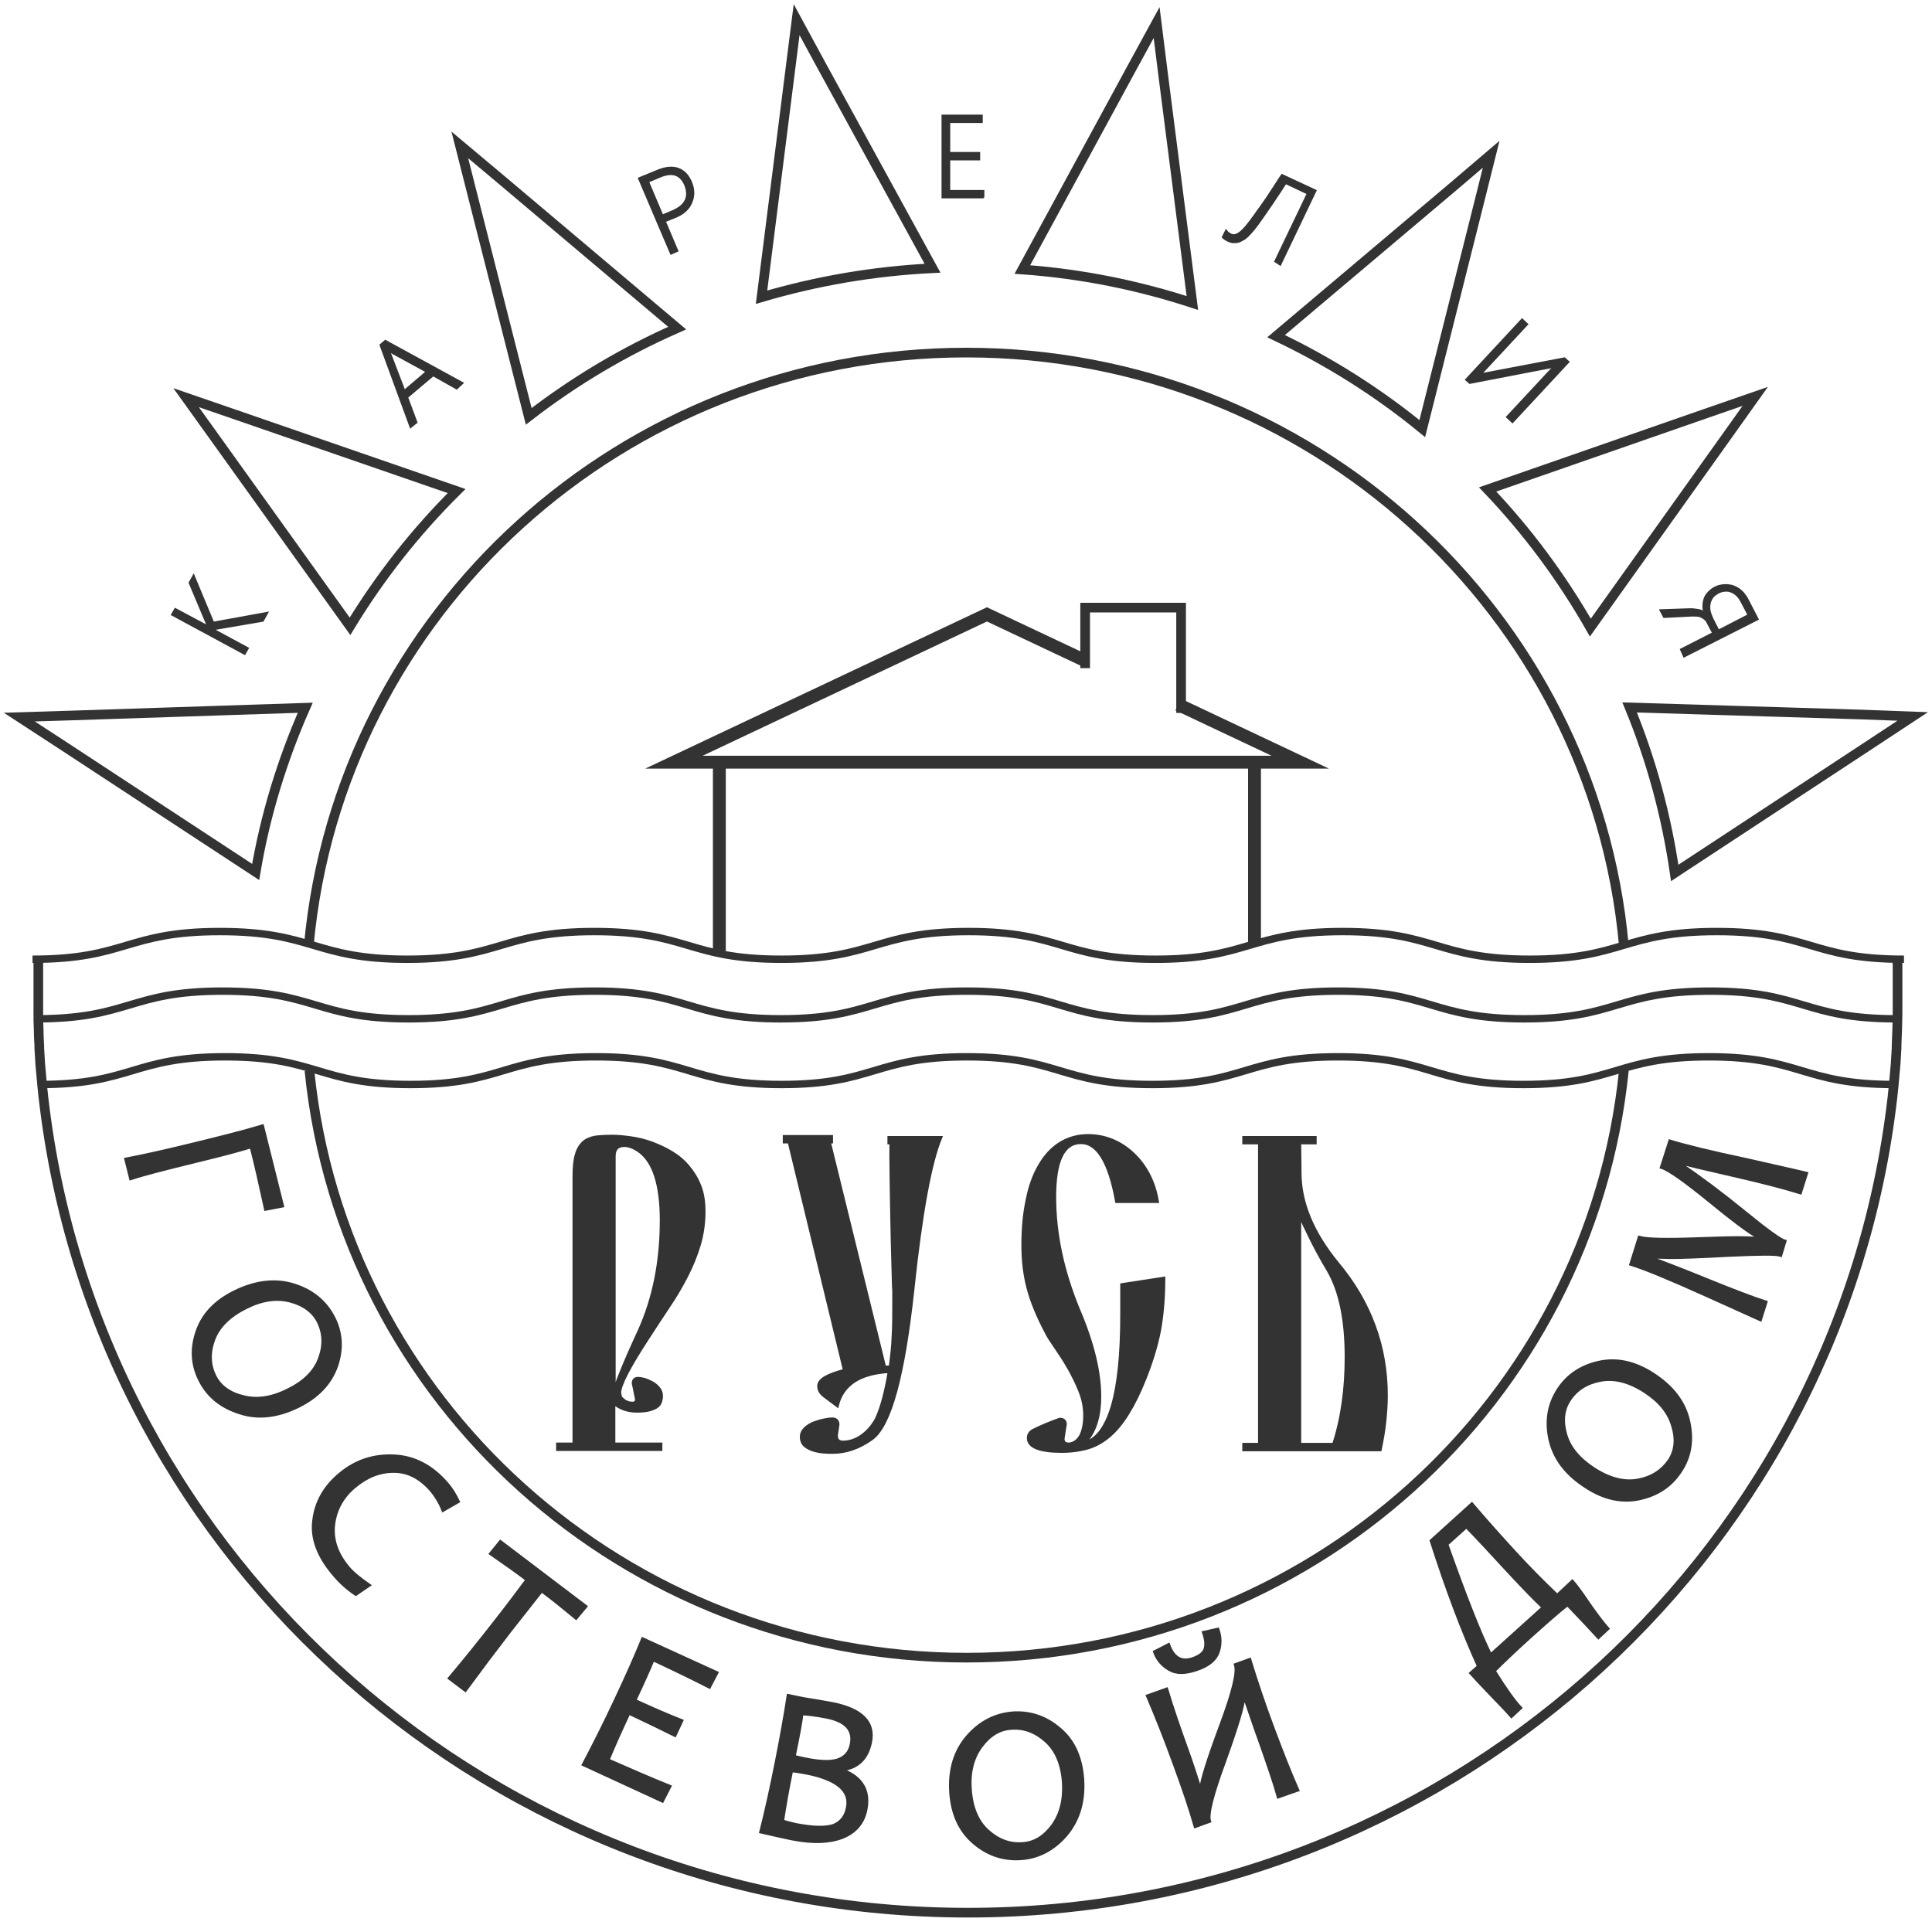 <?xml version="1.0" encoding="utf-8"?>
<!-- Generator: Adobe Illustrator 24.1.2, SVG Export Plug-In . SVG Version: 6.00 Build 0)  -->
<svg version="1.1" id="Слой_1" xmlns="http://www.w3.org/2000/svg" xmlns:xlink="http://www.w3.org/1999/xlink" x="0px" y="0px"
	 viewBox="0 0 600 600" style="enable-background:new 0 0 600 600;" xml:space="preserve">
<style type="text/css">
	.st0{fill:none;stroke:#333333;stroke-width:4;stroke-miterlimit:10;}
	.st1{fill:none;stroke:#333333;stroke-width:2.3;stroke-miterlimit:10;}
	.st2{fill:none;stroke:#333333;stroke-miterlimit:10;}
	.st3{fill:none;stroke:#333333;stroke-width:3;stroke-miterlimit:10;}
	.st4{fill:#333333;stroke:#333333;stroke-miterlimit:10;}
</style>
<line class="st0" x1="223.4" y1="295.4" x2="223.4" y2="236.7"/>
<line class="st0" x1="389.6" y1="293.6" x2="389.6" y2="236.7"/>
<g>
	<path class="st1" d="M588.9,316.4c-28.9,0-28.9-8.6-57.7-8.6c-28.9,0-28.9,8.6-57.8,8.6s-28.9-8.6-57.7-8.6
		c-28.9,0-28.9,8.6-57.7,8.6c-28.9,0-28.9-8.6-57.7-8.6c-28.9,0-28.9,8.6-57.8,8.6s-28.9-8.6-57.8-8.6s-28.9,8.6-57.8,8.6
		s-28.9-8.6-57.8-8.6s-28.9,8.6-57.8,8.6"/>
</g>
<g>
	<path class="st1" d="M591.3,297.9c-29.1,0-29.1-8.6-58.1-8.6c-29.1,0-29.1,8.6-58.1,8.6c-29.1,0-29.1-8.6-58.1-8.6
		s-29.1,8.6-58.1,8.6c-29.1,0-29.1-8.6-58.1-8.6s-29.1,8.6-58.1,8.6s-29.1-8.6-58.1-8.6s-29.1,8.6-58.1,8.6s-29.1-8.6-58.2-8.6
		s-29.1,8.6-58.2,8.6"/>
</g>
<g>
	<path class="st1" d="M588.3,336.8c-28.8,0-28.8-8.6-57.6-8.6s-28.8,8.6-57.6,8.6c-28.8,0-28.8-8.6-57.6-8.6
		c-28.8,0-28.8,8.6-57.6,8.6s-28.8-8.6-57.6-8.6c-28.8,0-28.8,8.6-57.6,8.6s-28.8-8.6-57.6-8.6s-28.8,8.6-57.6,8.6
		s-28.8-8.6-57.6-8.6s-28.8,8.6-57.6,8.6"/>
</g>
<path class="st2" d="M236.6,92.3c16.9-5,34.7-8.1,53.1-9"/>
<path class="st2" d="M396.3,104.4c16.3,7.7,31.6,17.4,45.4,28.7"/>
<path class="st2" d="M506.1,219.8c6.7,16.2,11.4,33.5,14,51.4"/>
<path class="st2" d="M462,152c12.3,12.9,23,27.3,31.9,42.9"/>
<path class="st2" d="M317.5,83.7c18.3,1.4,36,4.9,52.8,10.4"/>
<path class="st2" d="M164.2,129.4c14.1-10.9,29.6-20.1,46.1-27.4"/>
<path class="st3" d="M594,222.5l-13.5,8.9l-60.4,39.7c-2.6-17.9-7.3-35.1-14-51.4l71.8,2.2L594,222.5z"/>
<path class="st3" d="M545.1,123.1l-9.4,13.2l-41.8,58.6c-8.9-15.6-19.6-30-31.9-42.9l67.8-23.6L545.1,123.1z"/>
<path class="st3" d="M463.1,47.9l-3.9,15.6l-17.5,69.6c-13.8-11.3-29-20.9-45.4-28.7l54.6-46.1L463.1,47.9z"/>
<path class="st3" d="M370.3,94.1c-16.8-5.5-34.5-9.1-52.8-10.4l34-62.6L359.2,7l2,16L370.3,94.1z"/>
<path class="st3" d="M289.6,83.3c-18.4,0.9-36.1,4-53.1,9l8.9-70.4l2-15.8l7.7,14.2L289.6,83.3z"/>
<path class="st3" d="M210.3,101.9c-16.6,7.3-32,16.5-46.1,27.4l-17.5-68.9L142.8,45l12.4,10.4L210.3,101.9z"/>
<path class="st3" d="M141.8,152.5c-12.7,12.6-23.8,26.7-33.1,42l-41.5-57.9l-9.4-13.1l15.4,5.3L141.8,152.5z"/>
<path class="st3" d="M94.8,219.8c-7.1,16.1-12.4,33.2-15.4,51l-59.9-39.3L6,222.7l16.2-0.5L94.8,219.8z"/>
<polyline class="st0" points="365.9,218.8 403.8,236.7 390.1,236.7 389.6,236.7 223.9,236.7 223.4,236.7 209.3,236.7 306.5,190.8 
	336.6,205 "/>
<polyline class="st3" points="337,207.5 337,188.7 366.8,188.7 366.8,221.4 "/>
<g>
	<path class="st4" d="M87.7,374.5l-5.2,1c-1.7-7.7-3.1-14.1-4.5-19.4c-4.2,1.3-10,2.8-17.4,4.6c-9,2.2-15.7,3.9-20,5.3l-1.5-6
		c5.3-1,12-2.5,20.2-4.5c9.5-2.3,16.9-4.2,22.2-5.8L87.7,374.5z"/>
	<path class="st4" d="M92.7,436.7c-6.5,3.2-12.6,3.9-18.3,2c-5.7-1.8-9.9-5.2-12.3-10.1c-2.4-4.7-2.7-9.7-0.9-15s5.6-9.4,11.7-12.4
		c6.5-3.2,12.7-3.9,18.4-2.1c5.7,1.8,9.8,5.2,12.3,10.1c2.4,4.7,2.7,9.7,0.9,15C102.6,429.6,98.7,433.7,92.7,436.7z M89.4,431.7
		c5.2-2.5,8.5-5.9,9.9-9.9c1.5-4.1,1.3-7.8-0.4-11.3c-1.6-3.2-4.6-5.4-8.8-6.5c-4.3-1.1-8.9-0.4-13.8,2.1c-5.2,2.6-8.5,5.9-10,10
		s-1.3,7.9,0.4,11.3c1.6,3.2,4.6,5.4,8.9,6.4C79.8,434.9,84.5,434.2,89.4,431.7z"/>
	<path class="st4" d="M114.6,492.3l-4.1,2.8c-2.4-1.6-4.7-3.6-6.7-6c-5-5.8-7.1-11.5-6.3-17.1c0.7-5.6,3.4-10.3,8.1-14.2
		c4.9-4.1,10.5-5.9,16.8-5.6c6.3,0.3,11.8,3.2,16.5,8.7c1.3,1.5,2.4,3.3,3.4,5.4l-4.7,2.7c-1-2.5-2.2-4.4-3.5-6
		c-3.5-4.1-7.4-6.1-11.8-6.1s-8.4,1.6-12.1,4.7c-3.8,3.1-6,7.1-6.6,11.7c-0.6,4.7,0.9,9.2,4.5,13.5
		C109.4,488.4,111.6,490.2,114.6,492.3z"/>
	<path class="st4" d="M181.9,498.9l-3,3.6c-3.4-2.8-6.9-5.7-10.7-8.5c-2.6,3.3-6,7.6-10,12.7c-4.4,5.7-9,11.8-13.7,18.2l-4.9-3.7
		c4.9-5.8,9.6-11.7,14.3-17.7c4-5.1,7.2-9.4,9.8-12.9c-2.6-2-6.4-4.7-11.3-8.1l3-3.7L181.9,498.9z"/>
	<path class="st4" d="M208,554.8l-2.3,4.5L181.2,548c3.2-6.1,6.6-12.8,10.1-20.3c3.3-7,6.1-13.3,8.3-18.7l23,10.5l-2.3,4.4
		c-5.5-2.8-11.3-5.6-17.5-8.5c-1.3,3.2-3.2,7.4-5.7,12.7c5.4,2.5,10.3,4.6,14.6,6.3l-2.1,4.5c-4.4-2.2-9.2-4.5-14.3-6.9
		c-2.4,5.1-4.6,10-6.5,14.6C195.4,549.5,201.8,552.3,208,554.8z"/>
	<path class="st4" d="M268.9,561.9c-0.8,4.2-3.3,7.1-7.4,8.7c-4,1.5-9,1.7-15.2,0.5c-1.7-0.3-5.1-1.1-10-2.2
		c1.7-6.7,3.3-14,4.9-22.1c1.5-7.6,2.7-14.3,3.6-20.2l3.9,0.8c0.8,0.2,2.3,0.4,4.7,0.8c2.3,0.4,4,0.7,5.1,0.9
		c9.1,1.8,13.1,5.8,11.8,12c-1,4.9-3.8,7.7-8.4,8.4l-0.1,0.3C267.7,552.1,270,556.2,268.9,561.9z M263.2,561.4
		c1.1-5.3-3.2-8.9-12.7-10.8c-1.7-0.3-3.3-0.6-4.7-0.7c-1.2,5.8-2.1,11-2.8,15.6c0.8,0.4,2.2,0.7,4.3,1.2c5.3,1,9.2,1.1,11.7,0.2
		C261.3,565.9,262.7,564.1,263.2,561.4z M264.4,541.7c0.9-4.5-1.7-7.3-7.8-8.5c-3.1-0.6-5.6-0.9-7.6-1c-0.1,1.6-0.9,6-2.4,13.3
		c1.1,0.3,2.2,0.5,3.5,0.8c4.3,0.9,7.6,1,9.8,0.4C262.4,545.9,263.9,544.3,264.4,541.7z"/>
	<path class="st4" d="M336.2,552.4c0.5,7.1-1.3,12.9-5.2,17.5c-3.9,4.5-8.7,7-14.2,7.3c-5.3,0.3-10.1-1.3-14.4-5s-6.6-8.8-7.1-15.4
		c-0.5-7.2,1.3-13,5.2-17.5c3.9-4.5,8.7-6.9,14.2-7.3c5.3-0.3,10.1,1.3,14.4,5C333.4,540.6,335.7,545.8,336.2,552.4z M330.3,553.6
		c-0.4-5.7-2.2-10-5.4-12.9s-6.8-4.3-10.8-4c-3.7,0.2-6.8,2.1-9.4,5.6s-3.8,7.9-3.4,13.4c0.4,5.7,2.2,10,5.4,12.9
		c3.2,2.9,6.8,4.3,10.8,4c3.7-0.2,6.8-2.1,9.4-5.6C329.5,563.4,330.6,559,330.3,553.6z"/>
	<path class="st4" d="M403,555.9l-6,2.1c-1.1-4-3.1-9.8-5.8-17.5c-1.3-3.5-2.8-8-4.7-13.5l-0.3,0.1c0,2.3-2,9-6,20.1
		c-3.8,10.3-5.3,16.4-4.6,18.4l-4.4,1.6c-1.6-5.6-3.8-12.1-6.5-19.4c-2.7-7.5-5.5-14.5-8.3-21.1l5.9-2.1c1.7,5.7,3.9,12.1,6.4,19
		c1.3,3.6,2.6,7.6,4,12l0.3-0.1c0.1-2.4,2.2-9.1,6.3-20.1c3.7-10,5.2-16.1,4.4-18.4l4.4-1.6c2.1,6.9,4.5,14,7.3,21.5
		C398.1,544.1,400.6,550.5,403,555.9z M378.2,506c0.8,2.3,0.9,4.6,0.1,7s-3,4.2-6.5,5.4c-3.7,1.3-6.6,1.3-8.7,0
		c-2.2-1.3-3.7-3.1-4.5-5.4l4.3-2.2c1.5,4.2,4.1,5.6,7.7,4.3c2.1-0.8,3.4-1.8,3.7-3.1c0.4-1.3,0.2-3-0.5-5L378.2,506z"/>
	<path class="st4" d="M488.3,491.1c0.9,1,2.6,3.2,5,6.8c2.5,3.6,4.5,6.2,6,7.9l-2.9,2.7c-1.9-2.1-5.1-5.5-9.6-10.2
		c-2.8,2.2-6.7,5.6-11.9,10.3c-4.4,4-8,7.4-10.9,10.3c3.5,5.6,6.2,9.4,8.2,11.5l-2.8,2.6c-1.5-1.7-3.8-4.1-6.8-7.2s-4.9-5.2-5.8-6.2
		l2.4-2.1c-5-11-9.9-24-14.7-39l12.6-11.4c4.6,5.4,9.1,10.4,13.5,15.2c4.4,4.8,8.8,9.2,13,13.2L488.3,491.1z M479.3,499.2
		c-3.1-2.9-7.1-7.1-12.1-12.5c-4.5-4.9-8.4-9.1-11.8-12.6l-6.1,5.5c5.7,16.1,10.2,27.5,13.6,34.4L479.3,499.2z"/>
	<path class="st4" d="M513.4,426.8c6,3.9,9.7,8.7,11,14.6c1.3,5.8,0.5,11-2.6,15.6c-2.9,4.4-7.1,7.2-12.6,8.4
		c-5.5,1.2-11.1,0-16.7-3.7c-6.1-3.9-9.8-8.8-11.1-14.6c-1.3-5.8-0.4-11,2.6-15.6c2.9-4.4,7.1-7.2,12.6-8.4
		C502.1,421.9,507.7,423.1,513.4,426.8z M510.8,432.1c-4.8-3.1-9.4-4.3-13.7-3.5s-7.5,2.8-9.7,6.1c-2,3-2.4,6.6-1.2,10.8
		c1.2,4.2,4.2,7.7,8.8,10.7c4.8,3.1,9.4,4.3,13.7,3.5c4.3-0.8,7.5-2.9,9.7-6.1c2-3,2.4-6.6,1.1-10.8
		C518.3,438.6,515.4,435.1,510.8,432.1z"/>
	<path class="st4" d="M561,364.4l-1.9,6c-4.8-1.5-11.7-3.3-20.9-5.4s-14.7-3.4-16.5-4l-0.1,0.3c6.3,4.3,12.9,9.2,20,15
		s11.3,8.8,12.7,9.2l-1.3,4.3c-1.5-0.5-6.8-0.4-15.9,0c-9.1,0.5-15.2,0.7-18.2,0.7c-3-0.1-5.2-0.1-6.4-0.2l-0.1,0.3
		c2.9,1,8.7,3.2,17.3,6.7s14.9,5.9,18.7,7.1l-1.7,5.4c-0.2-0.1-5.8-2.6-16.9-7.6c-11.1-5-18.8-8.2-23.3-9.6l2.6-8.3
		c2.3,0.7,8.7,0.8,19.2,0.4s16.7-0.4,18.6,0.2l0.1-0.3c-2-0.6-7.1-4.3-15.3-11s-13.4-10.4-15.7-11.1l2.6-8.1
		c4.5,1.4,12.6,3.4,24.4,5.9C554.6,362.9,560.6,364.3,561,364.4z"/>
</g>
<g>
	<path class="st4" d="M81.5,192.6l-15.2,2.6c-0.3,0-0.5,0.1-0.7,0.1v0.1l11.1,6l-0.8,1.4l-22.2-12l0.8-1.4L65,195v-0.1
		c-0.2-0.2-0.3-0.4-0.3-0.6L59.1,181l1-1.8l6,14.4l16.5-3L81.5,192.6z"/>
</g>
<g>
	<path class="st4" d="M141.8,120.4l-7.3-4.1l-8.3,7l2.9,7.8l-1.5,1.2l-9.2-25.1l1.3-1.1l23.6,12.9L141.8,120.4z M122.1,109.5
		c-0.3-0.2-0.6-0.4-0.9-0.6s-0.5-0.3-0.8-0.5h-0.1c0.3,0.7,0.6,1.3,0.8,1.8l4.4,11.5l7.4-6.3L122.1,109.5z"/>
</g>
<g>
	<path class="st4" d="M206.2,68.6l3.9,9.2l-1.6,0.7l-9.8-23l5.6-2.3c2.4-1,4.5-1.2,6.2-0.6c1.7,0.6,3,1.9,3.9,4s1,4.2,0.1,6.2
		c-0.8,2-2.5,3.5-5.1,4.5L206.2,68.6z M201,56.3l4.6,10.9l3.3-1.4c2.1-0.9,3.5-2,4.2-3.5c0.7-1.4,0.6-3.1-0.1-4.9
		c-1.5-3.5-4.2-4.4-8.2-2.7L201,56.3z"/>
</g>
<g>
	<path class="st4" d="M292.9,61.1v-25h11.8v1.6h-10.1v10h9.3v1.6h-9.3v10.2h10.6v1.6C305.3,61.1,292.9,61.1,292.9,61.1z"/>
</g>
<g>
	<path class="st4" d="M396.3,81.1L406.4,60l-7.2-3.4c-0.9,1.3-1.7,2.7-2.7,4.1c-0.9,1.4-1.8,2.7-2.7,4c-0.9,1.3-1.7,2.5-2.5,3.6
		s-1.4,2-2,2.7s-1.2,1.4-1.8,2c-0.6,0.6-1.2,1.1-1.9,1.4c-0.6,0.4-1.3,0.6-2,0.6c-0.7,0.1-1.4-0.1-2.1-0.4c-0.3-0.2-0.6-0.3-0.9-0.5
		s-0.4-0.3-0.6-0.5l0.8-1.6c0.3,0.4,0.8,0.7,1.3,1c0.5,0.2,1,0.3,1.4,0.2c0.5-0.1,1-0.3,1.4-0.6c0.5-0.3,1-0.8,1.5-1.3
		s1.1-1.2,1.6-1.9c0.4-0.5,0.8-1,1.2-1.6c0.5-0.6,1-1.4,1.5-2.1c0.6-0.8,1.2-1.6,1.8-2.5c0.6-0.9,1.3-1.8,1.9-2.8s1.3-1.9,1.9-2.9
		s1.3-2,1.9-2.9l10.1,4.7l-10.8,22.6L396.3,81.1z"/>
</g>
<g>
	<path class="st4" d="M468.3,129.5l13.4-14.4c0.1-0.1,0.2-0.2,0.4-0.4c0.1-0.1,0.3-0.3,0.4-0.4s0.3-0.3,0.4-0.4s0.3-0.3,0.4-0.4
		h-0.1c-0.1,0-0.2,0.1-0.4,0.1s-0.3,0.1-0.5,0.1s-0.3,0.1-0.5,0.1s-0.3,0.1-0.4,0.1l-24.9,4.8l-0.9-0.8l17.1-18.4l1.3,1.2
		l-13.4,14.4c-0.2,0.2-0.4,0.4-0.7,0.7c-0.3,0.3-0.5,0.5-0.8,0.8h0.1c0.2-0.1,0.5-0.1,0.9-0.2s0.7-0.2,1-0.2l24.7-4.7l1,0.9
		l-17.1,18.4L468.3,129.5z"/>
</g>
<g>
	<path class="st4" d="M522.3,201.8l10-5.1l-1.7-3.2c-0.3-0.6-0.6-1.1-1-1.4c-0.4-0.3-0.8-0.6-1.3-0.8s-1-0.3-1.6-0.3s-1.2-0.1-1.8,0
		l-8,0.4l-0.9-1.7l8.8-0.3c0.6,0,1.1,0,1.6,0.1s0.9,0.1,1.3,0.2c0.4,0.1,0.7,0.2,1,0.4s0.6,0.3,0.8,0.5h0.1
		c-0.2-0.7-0.4-1.5-0.4-2.2c0-0.8,0.1-1.5,0.3-2.2s0.6-1.4,1.2-2c0.5-0.6,1.3-1.2,2.1-1.6c0.4-0.2,0.9-0.4,1.4-0.5s1.1-0.2,1.7-0.2
		s1.2,0.1,1.8,0.2c0.6,0.2,1.2,0.4,1.8,0.8c0.6,0.3,1.1,0.8,1.7,1.4c0.5,0.6,1,1.3,1.4,2.1l3,5.8l-22.5,11.4L522.3,201.8z
		 M543.3,191.1l-2.2-4.2c-0.5-1-1.1-1.8-1.8-2.4c-0.6-0.5-1.3-0.9-2-1.1c-0.7-0.2-1.3-0.2-2-0.1c-0.7,0.1-1.3,0.3-1.8,0.6
		c-0.9,0.5-1.6,1-2,1.7c-0.4,0.6-0.7,1.3-0.8,2.1c-0.1,0.7-0.1,1.5,0.1,2.3c0.2,0.8,0.5,1.5,0.8,2.2l2,3.9L543.3,191.1z"/>
</g>
<path class="st3" d="M589.2,296.9c0,0.4,0,0.7,0,1.1c0,0.5,0,1.1,0.1,1.6c0,0.5,0,1.1,0,1.6c0,0.6,0,1.2,0,1.8c0,0.6,0,1.2,0,1.8
	c0,1.2,0,2.4,0,3.7l0,0v0.1c0,1.5,0,3.1,0,4.6c0,0.5,0,1.1,0,1.6c0,1.6-0.1,3.1-0.1,4.7l0,0c-0.1,1.7-0.1,3.4-0.2,5.2
	c0,0.3,0,0.5,0,0.8c-0.1,1.7-0.2,3.3-0.3,5c-0.4,4.6-0.8,9.2-1.4,13.7C569.4,485,447.9,594,300.6,594S31.7,485,13.9,344.2
	c-0.6-4.5-1-9.1-1.4-13.7c-0.1-1.7-0.2-3.3-0.3-5c0-0.3,0-0.5,0-0.8c-0.1-1.7-0.2-3.4-0.2-5.2l0,0c-0.1-1.6-0.1-3.1-0.1-4.7
	c0-0.5,0-1.1,0-1.6c0-1.5,0-3.1,0-4.6v-0.1l0,0c0-1.2,0-2.4,0-3.7c0-0.6,0-1.2,0-1.8c0-0.6,0-1.2,0-1.8c0-0.5,0-1.1,0-1.6
	s0-1.1,0.1-1.6c0-0.4,0-0.7,0-1.1"/>
<g>
	<path class="st4" d="M192.5,433c0,0.5,0.2,1,0.5,1.3s0.7,0.6,1.1,0.9c0.4,0.2,0.8,0.4,1.3,0.5c0.4,0.1,0.8,0.1,1.1,0.1
		c0.8,0,1.2-0.4,1.2-1.2c0-0.3-0.1-0.6-0.2-1.1s-0.2-0.9-0.3-1.5c-0.1-0.5-0.2-1-0.3-1.5c-0.1-0.4-0.2-0.7-0.2-0.9
		c0-1,0.5-1.5,1.5-1.5c0.4,0,1,0.1,1.8,0.3c0.8,0.2,1.6,0.6,2.4,1c0.8,0.4,1.5,1,2.1,1.7s0.9,1.5,0.9,2.5c0,0.5-0.1,1.1-0.3,1.7
		s-0.5,1.1-1.1,1.5c-0.5,0.4-1.3,0.7-2.3,1s-2.3,0.4-4,0.4c-2.7,0-5.1-0.8-7.1-2.5v12.8h14.6v1.6h-32v-1.6h5.1v-83
		c0-2.9,0.2-5.2,0.7-6.8c0.4-1.6,1.2-2.9,2.1-3.8c1-0.9,2.2-1.4,3.7-1.7c1.5-0.2,3.3-0.3,5.3-0.3c1.8,0,3.8,0.2,5.9,0.5
		c2.1,0.3,4.2,0.8,6.4,1.6c2.1,0.8,4.1,1.7,6.1,2.9c2,1.2,3.7,2.6,5.2,4.4s2.7,3.7,3.6,6c0.9,2.3,1.3,4.9,1.3,7.9
		c0,3.7-0.5,7.2-1.5,10.5s-2.3,6.5-3.9,9.6c-1.6,3.1-3.4,6.2-5.5,9.3s-4.2,6.4-6.5,9.9c-5.8,8.9-8.8,14.6-8.8,17.1L192.5,433
		L192.5,433z M193.9,355.7c-2.1,0-3.2,1.1-3.2,3.3v74.4c0.1-1.5,0.8-3.9,2.2-7.2c1.3-3.3,3.2-7.6,5.6-12.8
		c4.6-10.1,6.9-21.6,6.9-34.4c0-11.3-2.4-18.5-7.1-21.7C196.8,356.3,195.3,355.7,193.9,355.7z"/>
	<path class="st4" d="M274.7,424.6h1.8c0.4-3.1,0.8-6.3,0.9-9.5c0.2-3.3,0.2-6.6,0.2-10.1c0-1,0-1.9,0-2.8c0-1,0-2-0.1-3
		c-0.3-10.1-0.5-18.6-0.6-25.3c-0.1-6.7-0.2-11.7-0.2-15c0-2.2,0-3.5,0.1-4h-0.7v-1.6h16c-3.2,7.7-6.1,23.3-8.6,46.9
		c-2.9,27-7.1,42.5-12.8,46.6c-3.9,2.8-8,4.2-12.1,4.2c-0.8,0-1.7,0-2.8-0.1c-1.1-0.1-2.2-0.3-3.2-0.6s-1.9-0.8-2.6-1.4
		c-0.7-0.6-1.1-1.5-1.1-2.6s0.4-1.9,1.2-2.7c0.8-0.7,1.7-1.3,2.8-1.7c1.1-0.4,2.1-0.7,3.2-0.9c1-0.2,1.8-0.3,2.3-0.3
		c1.2,0,1.8,0.6,1.8,1.7l-0.5,3.4c0,1.4,0.7,2.1,2.1,2.1c2.1,0,4.1-0.7,5.9-2s3.3-3,4.5-5.2c1.5-3.2,2.9-8.1,4-14.8
		c-9.3,0.5-14.6,4.1-16.2,10.6c-1.5-1.1-2.8-2.1-4-3s-1.7-1.9-1.7-3.1c0-1.9,2.7-3.4,8-4.8l-17.2-71h-1.5V353h14.6v1.6h-0.7
		L274.7,424.6z"/>
	<path class="st4" d="M332.1,448.5c1.5-0.2,2.6-1,3.5-2.5c0.8-1.5,1.3-3.6,1.3-6.4c0-2.6-0.5-5.1-1.5-7.6s-2.2-4.9-3.5-7.2
		c-1.3-2.3-2.7-4.4-4-6.3s-2.4-3.5-3-4.8c-2.6-4.9-4.5-9.5-5.6-13.7s-1.6-8.6-1.6-13.2c0-5.1,0.4-9.8,1.3-14
		c0.8-4.2,2.1-7.8,3.8-10.7c1.7-3,3.8-5.3,6.3-6.9s5.5-2.5,8.8-2.5c2.7,0,5.2,0.5,7.6,1.5s4.5,2.4,6.4,4.2c1.9,1.8,3.5,3.9,4.8,6.4
		s2.2,5.3,2.7,8.3h-12.6c-2.2-12.2-5.9-18.3-11.1-18.3c-5.5,0-8.2,5.7-8.2,16.9c0,11.5,2.5,23.1,7.4,35c4.4,10.3,6.6,19.3,6.6,27
		c0,6.4-1.6,11.3-4.9,14.6c7.9-2.1,11.8-15.4,11.8-40V399l13-2c0,6.2-0.5,11.7-1.4,16.5c-1,4.9-2.5,9.7-4.5,14.7
		c-1.7,4.3-3.5,7.9-5.3,10.8s-3.7,5.2-5.7,6.9c-2,1.7-4.2,3-6.6,3.7s-5.2,1.1-8.2,1.1c-6.8,0-10.3-1.4-10.3-4.1c0-1.1,0.6-2,1.8-2.5
		c2.2-1.1,4.8-2.2,7.9-3.3c1.1,0,1.7,0.5,1.7,1.5l-0.7,4.5c0,1.1,0.6,1.7,1.8,1.7L332.1,448.5L332.1,448.5z"/>
	<path class="st4" d="M403.7,364.2c0,9.3,3.9,18.7,11.7,28.2c10.1,12.1,15.1,25.8,15.1,41c0,2.7-0.2,5.5-0.5,8.3s-0.8,5.6-1.4,8.5
		h-42.3v-1.6h4.9v-93.7h-4.9v-1.6h22.1v1.6h-4.8L403.7,364.2L403.7,364.2z M418.1,421.5c0-11.5-1.8-20.5-5.6-27
		c-2.5-4.2-4.4-7.8-5.8-10.7c-1.4-2.9-2.5-5.1-3.1-6.8v71.6h10.6C416.9,440.3,418.1,431.2,418.1,421.5z"/>
</g>
<path class="st3" d="M95.9,293.6c9.5-103.2,97.3-184.1,204.2-184.1s194.8,80.9,204.2,184.1"/>
<path class="st3" d="M96.1,332.5c10.3,102.4,97.7,182.3,204.1,182.3c106.3,0,193.7-79.9,204.1-182.3"/>
</svg>
